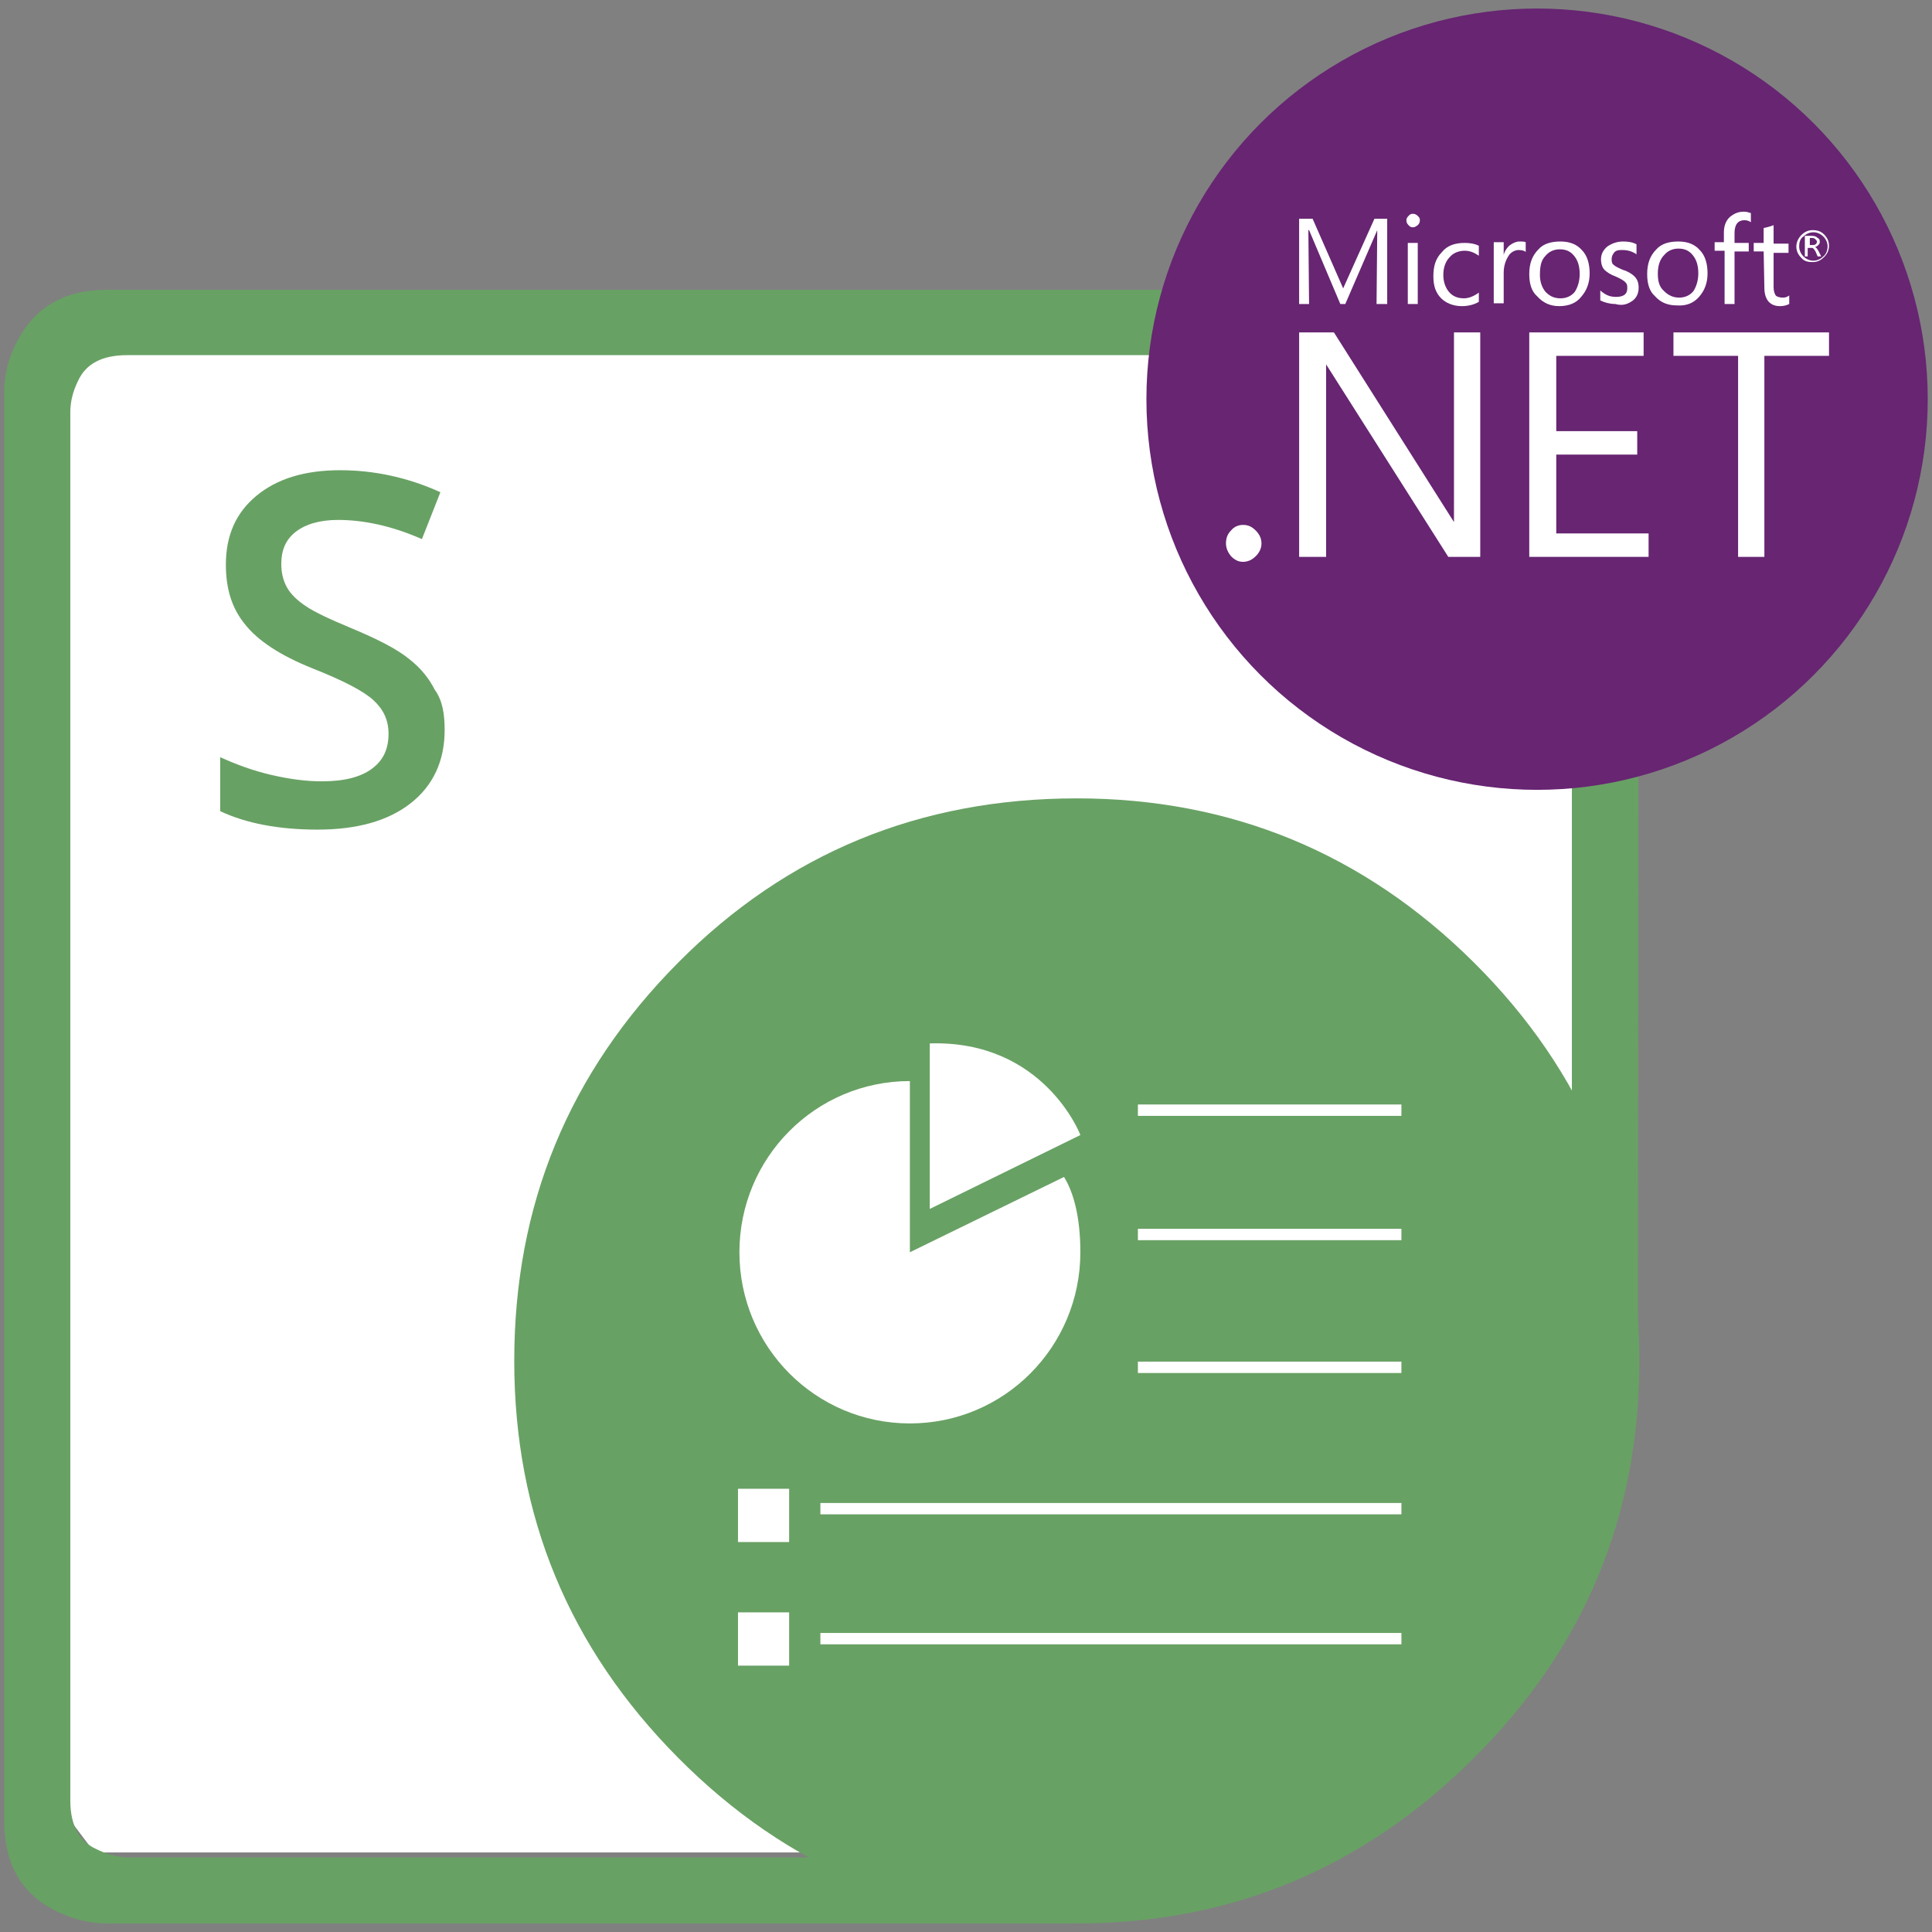 <?xml version="1.0" encoding="utf-8"?>
<svg version="1.1" id="Aspose.Slides_for_Nodejs_via_Net"
	 xmlns="http://www.w3.org/2000/svg" xmlns:xlink="http://www.w3.org/1999/xlink" x="0px" y="0px" viewBox="0 0 272 272"
	 style="enable-background:new 0 0 272 272;" xml:space="preserve">
<rect x="0" y="0" width="272" height="272" fill="#808080" stroke="none"/>
<style type="text/css">
	.st0{fill:#FFFFFF;}
	.st1{fill-rule:evenodd;clip-rule:evenodd;fill:#68A164;}
	.st2{fill:#68A164;}
	.st3{fill:#672572;}
</style>
<g id="Nodejs_via_Net">
	<g id="Nodejs">
		<path class="st0" d="M221.9,52.5l-7.5-4.9H15.9l-7.5,7.5v199.2l4.9,6.5h148.2l60.4-76.7V52.5L221.9,52.5z"/>
		<path class="st1" d="M72.4,191.6c0-22,7.7-40.6,23.1-56.1c15.3-15.4,34-23.1,56.1-23.1c21.7,0,40.4,7.7,55.9,23.1
			s23.3,34.1,23.3,56.1c0,21.9-7.8,40.5-23.3,55.9c-15.5,15.5-34.2,23.3-55.9,23.3c-22.1,0-40.7-7.8-56.1-23.3
			S72.4,213.4,72.4,191.6"/>
		<path class="st1" d="M230.6,191.6h-9.3V58c0-3.4-1.2-5.7-3.7-6.9c-0.9-0.4-1.9-0.8-3-0.9l-1.4-0.2H17.9c-3.5,0-5.8,1.2-6.9,3.6
			C10.3,55,9.9,56.5,9.9,58v195.5c0,3.4,1.2,5.7,3.6,6.8c1.4,0.7,2.8,1.1,4.4,1.2h129.6l4.1,9.3H15c-2.4,0-4.8-0.6-7.2-1.8
			c-4.8-2.4-7.2-6.6-7.2-12.6V55.1c0-2.4,0.6-4.8,1.9-7.2c2.5-4.7,6.6-7.1,12.6-7.1h201.3l2.2,0.3c1.8,0.3,3.5,0.8,4.9,1.6
			c4.8,2.4,7.2,6.6,7.2,12.5L230.6,191.6L230.6,191.6z"/>
		<path class="st2" d="M62.6,102.8c0,4.3-1.6,7.8-4.8,10.3s-7.6,3.7-13.1,3.7s-10.1-0.9-13.7-2.6v-7.6c2.2,1,4.6,1.9,7.2,2.5
			c2.6,0.6,4.9,0.9,7.1,0.9c3.2,0,5.5-0.6,7.1-1.8s2.3-2.8,2.3-4.9c0-1.9-0.7-3.4-2.1-4.7c-1.4-1.3-4.3-2.8-8.6-4.5
			c-4.5-1.8-7.7-3.9-9.5-6.2c-1.9-2.3-2.7-5.1-2.7-8.4c0-4.1,1.4-7.3,4.3-9.7c2.9-2.4,6.8-3.6,11.8-3.6c4.7,0,9.5,1,14.1,3.1
			l-2.6,6.6c-4.3-1.9-8.3-2.7-11.8-2.7c-2.6,0-4.6,0.6-6,1.7s-2,2.6-2,4.5c0,1.3,0.3,2.4,0.8,3.3s1.4,1.8,2.6,2.6
			c1.3,0.9,3.5,1.9,6.6,3.2c3.6,1.5,6.3,2.9,7.9,4.2c1.7,1.3,2.9,2.8,3.7,4.4C62.3,98.6,62.6,100.5,62.6,102.8z"/>
		<g id="Symbol_9_">
			<path class="st0" d="M152.1,176.3c0,13.3-10.7,24.1-24,24.1s-24-10.8-24-24.1s10.7-24.1,24-24.1c0.9,0,0,0,0,0v24.1l21.7-10.6
				C151.1,167.8,152.1,171.2,152.1,176.3z"/>
			<path class="st0" d="M130.9,146.9v23.3l21.2-10.4C152.1,159.7,146.9,146.4,130.9,146.9z M160.2,155.5h37.1v1.6h-37.1L160.2,155.5
				L160.2,155.5z M160.2,173h37.1v1.6h-37.1L160.2,173L160.2,173z M160.2,191.7h37.1v1.6h-37.1L160.2,191.7L160.2,191.7z
				 M115.5,211.6h81.8v1.6h-81.8V211.6z M115.5,229.9h81.8v1.6h-81.8V229.9z M103.9,209.6h7.2v7.5h-7.2V209.6z M103.9,227h7.2v7.5
				h-7.2V227z"/>
		</g>
	</g>
	<path class="st0" d="M205.9,73.4c0,0-3.1,1.8,2.2,2.4c6.4,0.7,9.7,0.6,16.8-0.7c0,0,1.8,1.1,4.5,2.2
		C213.5,84.1,193.3,76.9,205.9,73.4 M204,64.5c0,0-3.5,2.6,1.8,3.1c6.8,0.7,12.3,0.8,21.6-1c0,0,1.3,1.3,3.4,2
		C211.6,74.3,190.3,69.1,204,64.5 M220.3,49.6c3.9,4.5-1,8.5-1,8.5s9.9-5.1,5.4-11.5c-4.2-6-7.5-8.9,10.1-19.2
		C234.7,27.4,207,34.3,220.3,49.6"/>
	<path class="st0" d="M241.2,80c0,0,2.2,1.9-2.5,3.4c-9.2,2.8-38,3.6-46,0.1c-2.8-1.3,2.5-3,4.2-3.4c1.8-0.3,2.8-0.3,2.8-0.3
		c-3.2-2.2-20.7,4.4-8.9,6.4C223,91.3,249.6,83.7,241.2,80 M207.3,55.4c0,0-14.7,3.5-5.2,4.7c4,0.5,12,0.4,19.4-0.2
		c6-0.5,12.2-1.6,12.2-1.6s-2.2,0.9-3.7,2c-14.9,3.9-43.8,2.1-35.5-1.9C201.6,55,207.3,55.4,207.3,55.4 M233.8,70.2
		c15.2-7.9,8.1-15.5,3.3-14.4c-1.2,0.3-1.7,0.4-1.7,0.4s0.4-0.7,1.3-1c9.7-3.4,17.1,10-3.1,15.4C233.3,70.5,233.7,70.3,233.8,70.2
		 M224.6,10.9c0,0,8.4,8.4-7.9,21.3c-13.1,10.4-3,16.2,0,23.1c-7.7-6.9-13.3-13-9.5-18.6C212.6,28.3,228,24.2,224.6,10.9"/>
	<path class="st0" d="M208.9,91.5c14.6,0.9,37-0.5,37.5-7.4c0,0-1,2.6-12,4.7c-12.4,2.3-27.7,2.1-36.9,0.6
		C197.3,89.3,199.3,90.9,208.9,91.5"/>
	<g id="NET">
		<circle class="st3" cx="216.4" cy="56.2" r="55"/>
		<g id="XMLID_2_">
			<path id="XMLID_3_" class="st0" d="M229.9,42.3c0.5-0.4,0.8-1,0.8-1.8c0-0.7-0.2-1.2-0.6-1.6c-0.3-0.3-0.9-0.7-1.6-0.9
				c-0.7-0.3-1.1-0.5-1.3-0.7c-0.3-0.2-0.3-0.5-0.3-0.9c0-0.3,0.2-0.7,0.4-0.9c0.3-0.3,0.7-0.3,1.1-0.3c0.8,0,1.4,0.2,2,0.6v-1.4
				c-0.5-0.3-1.2-0.4-1.9-0.4c-0.9,0-1.6,0.3-2.2,0.7c-0.6,0.5-0.9,1.1-0.9,1.8s0.2,1.2,0.5,1.5s0.9,0.7,1.5,0.9
				c0.7,0.3,1.2,0.6,1.4,0.8c0.3,0.3,0.3,0.5,0.3,0.9c0,0.8-0.5,1.2-1.6,1.2c-0.9,0-1.5-0.3-2.2-0.9v1.4c0.6,0.3,1.4,0.5,2.1,0.5
				C228.5,43.1,229.2,42.8,229.9,42.3z"/>
			<path id="XMLID_29_" class="st0" d="M242.8,42.8h1.4v-7.4h2v-1.2h-2v-1.4c0-1.2,0.5-1.8,1.4-1.8c0.3,0,0.7,0.1,0.9,0.3V30
				c-0.3-0.1-0.6-0.2-1-0.2c-0.8,0-1.4,0.3-1.9,0.7c-0.6,0.5-0.9,1.3-0.9,2.2v1.4h-1.3v1.2h1.4L242.8,42.8L242.8,42.8z"/>
			<path id="XMLID_30_" class="st0" d="M198.9,32c0.3,0,0.4-0.1,0.7-0.3c0.2-0.2,0.3-0.4,0.3-0.7s-0.1-0.4-0.3-0.6s-0.4-0.3-0.7-0.3
				s-0.4,0.1-0.6,0.3c-0.2,0.2-0.3,0.4-0.3,0.6c0,0.3,0.1,0.5,0.3,0.7S198.6,32,198.9,32z"/>
			<path id="XMLID_31_" class="st0" d="M205.8,43.1c0.9,0,1.7-0.2,2.4-0.6v-1.3c-0.7,0.5-1.4,0.8-2.1,0.8c-0.9,0-1.6-0.3-2.1-0.9
				c-0.5-0.6-0.8-1.4-0.8-2.4s0.3-1.9,0.9-2.5c0.5-0.6,1.3-0.9,2.1-0.9s1.4,0.3,2,0.7v-1.4c-0.6-0.3-1.3-0.4-2-0.4
				c-1.4,0-2.5,0.4-3.2,1.3c-0.9,0.9-1.2,2-1.2,3.4c0,1.3,0.3,2.3,1.1,3.1C203.5,42.6,204.5,43.1,205.8,43.1L205.8,43.1z"/>
			<path id="XMLID_34_" class="st0" d="M254.8,34.9h0.3c0.2,0,0.3,0.2,0.5,0.5l0.3,0.7h0.5l-0.4-0.8c-0.2-0.3-0.3-0.5-0.5-0.5
				c0.3-0.1,0.4-0.2,0.5-0.3c0.2-0.2,0.2-0.3,0.2-0.5c0-0.3-0.1-0.4-0.3-0.5c-0.2-0.2-0.4-0.3-0.9-0.3h-0.9v2.9h0.4v-1.2L254.8,34.9
				L254.8,34.9z M254.8,33.5h0.3c0.3,0,0.4,0.1,0.5,0.2c0.1,0.1,0.2,0.2,0.2,0.3c0,0.3-0.2,0.5-0.6,0.5h-0.4V33.5z"/>
			<path id="XMLID_35_" class="st0" d="M248.4,40.5c0,1.7,0.8,2.6,2.2,2.6c0.5,0,0.9-0.1,1.3-0.3v-1.2c-0.3,0.2-0.5,0.3-0.9,0.3
				s-0.8-0.1-1-0.3c-0.2-0.3-0.3-0.7-0.3-1.2v-4.8h2.1v-1.3h-2.1v-2.6c-0.5,0.2-0.9,0.3-1.4,0.4v2.1h-1.4v1.2h1.4L248.4,40.5
				L248.4,40.5z"/>
			<path id="XMLID_40_" class="st0" d="M255.2,36.9c0.7,0,1.2-0.3,1.6-0.7s0.7-0.9,0.7-1.6c0-0.7-0.3-1.2-0.7-1.6
				c-0.4-0.4-0.9-0.6-1.6-0.6c-0.7,0-1.2,0.3-1.6,0.7c-0.4,0.4-0.7,1-0.7,1.6c0,0.7,0.3,1.2,0.7,1.6C254,36.8,254.6,36.9,255.2,36.9
				L255.2,36.9z M253.9,33.3c0.4-0.4,0.9-0.6,1.4-0.6s1,0.2,1.4,0.6c0.4,0.4,0.6,0.9,0.6,1.4s-0.2,1.1-0.6,1.4
				c-0.4,0.4-0.9,0.6-1.4,0.6s-1-0.2-1.4-0.6s-0.6-0.9-0.6-1.4S253.4,33.6,253.9,33.3z"/>
			<path id="XMLID_41_" class="st0" d="M198.2,34.2h1.4v8.6h-1.4V34.2z"/>
			<path id="XMLID_44_" class="st0" d="M219.5,43.1c1.3,0,2.4-0.4,3.1-1.3c0.8-0.9,1.2-2,1.2-3.3s-0.3-2.5-1.1-3.3
				c-0.7-0.8-1.7-1.2-3-1.2s-2.4,0.3-3.1,1.1c-0.9,0.9-1.3,2-1.3,3.5c0,1.3,0.3,2.4,1.1,3.1C217.2,42.6,218.2,43.1,219.5,43.1z
				 M217.6,36c0.5-0.6,1.2-0.9,2-0.9c0.9,0,1.5,0.3,2,0.9c0.5,0.6,0.8,1.4,0.8,2.6c0,1-0.3,1.9-0.7,2.5c-0.5,0.6-1.2,0.9-2,0.9
				c-0.9,0-1.5-0.3-2.1-0.9c-0.5-0.6-0.8-1.4-0.8-2.4C216.8,37.4,217,36.6,217.6,36z"/>
			<path id="XMLID_47_" class="st0" d="M239.2,41.8c0.8-0.9,1.2-2,1.2-3.3s-0.3-2.5-1.1-3.3c-0.7-0.8-1.7-1.2-3-1.2
				s-2.4,0.3-3.1,1.1c-0.9,0.9-1.3,2-1.3,3.5c0,1.3,0.3,2.4,1.1,3.1c0.8,0.9,1.8,1.3,3.1,1.3C237.5,43.1,238.5,42.6,239.2,41.8z
				 M233.4,38.5c0-1.1,0.3-2,0.9-2.6c0.5-0.6,1.2-0.9,2-0.9c0.9,0,1.5,0.3,2,0.9c0.5,0.6,0.8,1.4,0.8,2.6c0,1-0.3,1.9-0.7,2.5
				c-0.5,0.6-1.2,0.9-2,0.9s-1.5-0.3-2.1-0.9C233.6,40.4,233.4,39.6,233.4,38.5z"/>
			<path id="XMLID_48_" class="st0" d="M219.1,64h11.4v-3.3h-11.4V50.1h12.3v-3.3h-16.1v31.6h16.8v-3.3h-13V64z"/>
			<path id="XMLID_49_" class="st0" d="M235.6,50.1h9.1v28.3h3.7V50.1h9.1v-3.3h-21.9V50.1z"/>
			<path id="XMLID_50_" class="st0" d="M175,73.9c-0.7,0-1.3,0.3-1.7,0.8c-0.5,0.5-0.7,1.1-0.7,1.8s0.3,1.3,0.7,1.8
				c0.5,0.5,1,0.8,1.7,0.8s1.3-0.3,1.8-0.8s0.8-1.1,0.8-1.8s-0.3-1.3-0.8-1.8S175.8,73.9,175,73.9z"/>
			<path id="XMLID_51_" class="st0" d="M212.6,34.5c-0.4,0.3-0.8,0.9-0.9,1.4v-1.8h-1.4v8.6h1.4v-4.3c0-1,0.3-1.8,0.7-2.4
				c0.3-0.5,0.9-0.8,1.4-0.8c0.4,0,0.9,0.1,1,0.3v-1.4c-0.2-0.1-0.4-0.1-0.9-0.1C213.5,34,213,34.2,212.6,34.5z"/>
			<path id="XMLID_52_" class="st0" d="M184.2,32.4h0.1l4.4,10.4h0.7l4.5-10.4l-0.1,10.4h1.5v-12h-1.8l-4.4,9.8l-4.3-9.8h-1.9v12
				h1.4L184.2,32.4L184.2,32.4z"/>
			<path id="XMLID_53_" class="st0" d="M204.7,73.5l-16.9-26.7h-4.9v31.6h3.8V51.3l17.2,27.1h4.5V46.8h-3.7L204.7,73.5L204.7,73.5z"
				/>
		</g>
	</g>
</g>
</svg>
